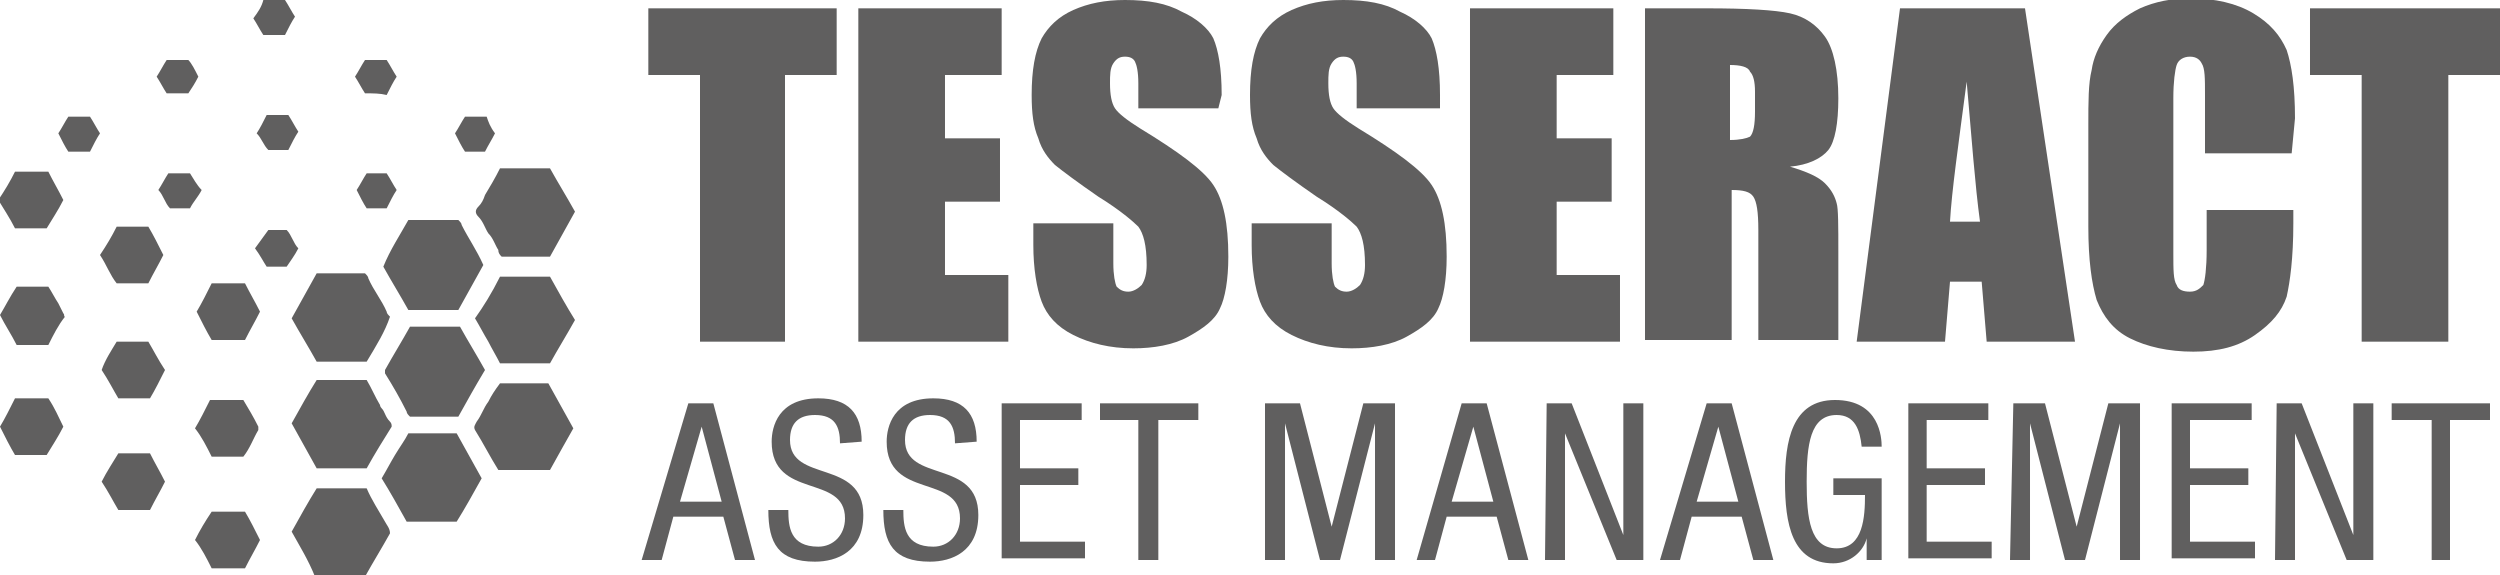 <?xml version="1.0" encoding="utf-8"?>
<!-- Generator: Adobe Illustrator 17.1.0, SVG Export Plug-In . SVG Version: 6.00 Build 0)  -->
<!DOCTYPE svg PUBLIC "-//W3C//DTD SVG 1.1//EN" "http://www.w3.org/Graphics/SVG/1.1/DTD/svg11.dtd">
<svg version="1.1" id="Layer_1" xmlns="http://www.w3.org/2000/svg" xmlns:xlink="http://www.w3.org/1999/xlink" x="0px" y="0px"
	 width="150px" height="34.5px" viewBox="405 262.5 150 34.5" style="enable-background:new 405 262.5 150 34.5;"
	 xml:space="preserve" preserveAspectRatio="XminYmin none">
<style type="text/css">
	.st0{fill:#605f5f;}
</style>
<g id="humana">
</g>
<g id="humana_vitality">
</g>
<g id="jencare">
	<g id="TAM_x5F_Display_x5F_SuckybySarah.psd_1_">
		<path class="st0" d="M455.2,263v4h-3.1v16H447v-16h-3.1v-4H455.2z"/>
		<path class="st0" d="M456.5,263h8.6v4h-3.4v3.8h3.3v3.8h-3.3v4.4h3.8v4h-9V263z"/>
		<path class="st0" d="M478.1,269h-4.8v-1.5c0-0.7-0.1-1.1-0.2-1.3c-0.1-0.2-0.3-0.3-0.6-0.3s-0.5,0.1-0.7,0.4s-0.2,0.7-0.2,1.2
			c0,0.7,0.1,1.2,0.3,1.5c0.2,0.3,0.7,0.7,1.5,1.2c2.3,1.4,3.8,2.5,4.4,3.4c0.6,0.9,0.9,2.3,0.9,4.3c0,1.4-0.2,2.5-0.5,3.1
			c-0.3,0.7-1,1.2-1.9,1.7s-2.1,0.7-3.3,0.7c-1.4,0-2.6-0.3-3.6-0.8c-1-0.5-1.6-1.2-1.9-2s-0.5-2-0.5-3.4v-1.3h4.8v2.4
			c0,0.7,0.1,1.2,0.2,1.4c0.2,0.2,0.4,0.3,0.7,0.3c0.3,0,0.6-0.2,0.8-0.4c0.2-0.3,0.3-0.7,0.3-1.2c0-1.2-0.2-1.9-0.5-2.3
			c-0.3-0.3-1.1-1-2.4-1.8c-1.3-0.9-2.1-1.5-2.6-1.9c-0.4-0.4-0.8-0.9-1-1.6c-0.3-0.7-0.4-1.5-0.4-2.6c0-1.5,0.2-2.6,0.6-3.4
			c0.4-0.7,1-1.3,1.9-1.7c0.9-0.4,1.9-0.6,3.1-0.6c1.4,0,2.5,0.2,3.4,0.7c0.9,0.4,1.6,1,1.9,1.6c0.3,0.7,0.5,1.8,0.5,3.4L478.1,269
			L478.1,269z"/>
		<path class="st0" d="M491.2,269h-4.8v-1.5c0-0.7-0.1-1.1-0.2-1.3s-0.3-0.3-0.6-0.3s-0.5,0.1-0.7,0.4s-0.2,0.7-0.2,1.2
			c0,0.7,0.1,1.2,0.3,1.5c0.2,0.3,0.7,0.7,1.5,1.2c2.3,1.4,3.8,2.5,4.4,3.4c0.6,0.9,0.9,2.3,0.9,4.3c0,1.4-0.2,2.5-0.5,3.1
			c-0.3,0.7-1,1.2-1.9,1.7s-2.1,0.7-3.3,0.7c-1.4,0-2.6-0.3-3.6-0.8c-1-0.5-1.6-1.2-1.9-2s-0.5-2-0.5-3.4v-1.3h4.8v2.4
			c0,0.7,0.1,1.2,0.2,1.4c0.2,0.2,0.4,0.3,0.7,0.3s0.6-0.2,0.8-0.4c0.2-0.3,0.3-0.7,0.3-1.2c0-1.2-0.2-1.9-0.5-2.3
			c-0.3-0.3-1.1-1-2.4-1.8c-1.3-0.9-2.1-1.5-2.6-1.9c-0.4-0.4-0.8-0.9-1-1.6c-0.3-0.7-0.4-1.5-0.4-2.6c0-1.5,0.2-2.6,0.6-3.4
			c0.4-0.7,1-1.3,1.9-1.7c0.9-0.4,1.9-0.6,3.1-0.6c1.4,0,2.5,0.2,3.4,0.7c0.9,0.4,1.6,1,1.9,1.6c0.3,0.7,0.5,1.8,0.5,3.4V269
			L491.2,269z"/>
		<path class="st0" d="M493.2,263h8.6v4h-3.4v3.8h3.3v3.8h-3.3v4.4h3.8v4h-9V263z"/>
		<path class="st0" d="M503.7,263h3.7c2.4,0,4.1,0.1,5,0.3s1.6,0.7,2.1,1.4s0.8,2,0.8,3.7c0,1.5-0.2,2.6-0.6,3.1
			c-0.4,0.5-1.2,0.9-2.3,1c1,0.3,1.7,0.6,2.1,1s0.6,0.8,0.7,1.2c0.1,0.3,0.1,1.4,0.1,2.9v5.3h-4.8v-6.6c0-1.1-0.1-1.7-0.3-2
			c-0.2-0.3-0.6-0.4-1.3-0.4v9h-5.2L503.7,263L503.7,263z M508.8,266.4v4.5c0.6,0,1-0.1,1.2-0.2c0.2-0.2,0.3-0.7,0.3-1.5V268
			c0-0.6-0.1-1-0.3-1.2C509.9,266.5,509.4,266.4,508.8,266.4z"/>
		<path class="st0" d="M526.5,263l3,20h-5.3l-0.3-3.6h-1.9l-0.3,3.6h-5.3l2.6-20C519,263,526.5,263,526.5,263z M523.8,275.8
			c-0.3-2.2-0.5-5-0.8-8.4c-0.5,3.8-0.9,6.6-1,8.4H523.8z"/>
		<path class="st0" d="M542.5,271.7h-5.2v-3.5c0-1,0-1.6-0.2-1.9c-0.1-0.2-0.3-0.4-0.7-0.4c-0.4,0-0.7,0.2-0.8,0.5
			c-0.1,0.3-0.2,1-0.2,2v9.3c0,1,0,1.6,0.2,1.9c0.1,0.3,0.4,0.4,0.8,0.4s0.6-0.2,0.8-0.4c0.1-0.3,0.2-1,0.2-2.1v-2.4h5.2v0.8
			c0,2.1-0.2,3.5-0.4,4.4c-0.3,0.9-0.9,1.6-1.9,2.3c-1,0.7-2.2,1-3.7,1c-1.5,0-2.8-0.3-3.8-0.8c-1-0.5-1.6-1.3-2-2.3
			c-0.3-1-0.5-2.4-0.5-4.4V270c0-1.4,0-2.5,0.2-3.3c0.1-0.7,0.4-1.4,0.9-2.1c0.5-0.7,1.2-1.2,2-1.6c0.9-0.4,1.9-0.6,3-0.6
			c1.5,0,2.8,0.3,3.8,0.9c1,0.6,1.6,1.3,2,2.2c0.3,0.9,0.5,2.2,0.5,4.1L542.5,271.7L542.5,271.7z"/>
		<path class="st0" d="M555,263v4h-3.1v16h-5.2v-16h-3.1v-4H555z"/>
		<path class="st0" d="M446.3,286.7h1.5l2.5,9.4h-1.2l-0.7-2.6h-3l-0.7,2.6h-1.2L446.3,286.7z M445.8,292.6h2.5l-1.2-4.5h0
			L445.8,292.6z"/>
		<path class="st0" d="M455.4,289.1c0-1-0.3-1.7-1.5-1.7c-1,0-1.5,0.5-1.5,1.5c0,2.6,4.4,1.1,4.4,4.5c0,2.2-1.6,2.8-2.9,2.8
			c-2.2,0-2.8-1.1-2.8-3.1h1.2c0,1,0.1,2.2,1.8,2.2c0.9,0,1.6-0.7,1.6-1.7c0-2.7-4.4-1.1-4.4-4.6c0-0.9,0.4-2.6,2.8-2.6
			c1.8,0,2.6,0.9,2.6,2.6L455.4,289.1L455.4,289.1z"/>
		<path class="st0" d="M462.3,289.1c0-1-0.3-1.7-1.5-1.7c-1,0-1.5,0.5-1.5,1.5c0,2.6,4.4,1.1,4.4,4.5c0,2.2-1.6,2.8-2.9,2.8
			c-2.2,0-2.8-1.1-2.8-3.1h1.2c0,1,0.1,2.2,1.8,2.2c0.9,0,1.6-0.7,1.6-1.7c0-2.7-4.4-1.1-4.4-4.6c0-0.9,0.4-2.6,2.8-2.6
			c1.8,0,2.6,0.9,2.6,2.6L462.3,289.1L462.3,289.1z"/>
		<path class="st0" d="M465.1,286.7h4.8v1h-3.7v2.9h3.5v1h-3.5v3.4h3.9v1h-5V286.7z"/>
		<path class="st0" d="M474.5,296.1h-1.2v-8.4H471v-1h5.9v1h-2.4V296.1L474.5,296.1z"/>
		<path class="st0" d="M481.1,286.7h1.9l1.9,7.4h0l1.9-7.4h1.9v9.4h-1.2v-8.2h0l-2.1,8.2h-1.2l-2.1-8.2h0v8.2h-1.2V286.7z"/>
		<path class="st0" d="M492.7,286.7h1.5l2.5,9.4h-1.2l-0.7-2.6h-3l-0.7,2.6H490L492.7,286.7z M492.1,292.6h2.5l-1.2-4.5h0
			L492.1,292.6z"/>
		<path class="st0" d="M497.8,286.7h1.5l3.1,7.9h0v-7.9h1.2v9.4H502l-3.1-7.6h0v7.6h-1.2L497.8,286.7L497.8,286.7z"/>
		<path class="st0" d="M507.4,286.7h1.5l2.5,9.4h-1.2l-0.7-2.6h-3l-0.7,2.6h-1.2L507.4,286.7z M506.8,292.6h2.5l-1.2-4.5h0
			L506.8,292.6z"/>
		<path class="st0" d="M516.7,289.3c-0.1-1-0.4-1.9-1.5-1.9c-1.6,0-1.8,1.8-1.8,4s0.2,4,1.8,4c1.6,0,1.7-1.9,1.7-3.2H515v-1h2.9v4.9
			h-0.9v-1.3H517c-0.2,0.8-1,1.5-2,1.5c-2.5,0-2.9-2.4-2.9-4.9c0-2.4,0.4-4.9,3-4.9c2.7,0,2.8,2.3,2.8,2.8H516.7z"/>
		<path class="st0" d="M519.5,286.7h4.8v1h-3.7v2.9h3.5v1h-3.5v3.4h3.9v1h-5L519.5,286.7L519.5,286.7z"/>
		<path class="st0" d="M525.8,286.7h1.9l1.9,7.4h0l1.9-7.4h1.9v9.4h-1.2v-8.2h0l-2.1,8.2h-1.2l-2.1-8.2h0v8.2h-1.2L525.8,286.7
			L525.8,286.7z"/>
		<path class="st0" d="M535.3,286.7h4.8v1h-3.7v2.9h3.5v1h-3.5v3.4h3.9v1h-5L535.3,286.7L535.3,286.7z"/>
		<path class="st0" d="M541.6,286.7h1.5l3.1,7.9h0v-7.9h1.2v9.4h-1.6l-3.1-7.6h0v7.6h-1.2L541.6,286.7L541.6,286.7z"/>
		<path class="st0" d="M552.1,296.1h-1.2v-8.4h-2.4v-1h5.9v1h-2.4V296.1z"/>
	</g>
	<g>
		<path class="st0" d="M429.5,288.5c1,0,2,0,2.9,0c0.5,0.9,1,1.8,1.5,2.7c-0.5,0.9-1,1.8-1.5,2.6c-1,0-2.1,0-3,0
			c-0.5-0.9-1-1.8-1.5-2.6c0.3-0.5,0.5-0.9,0.8-1.4C429,289.3,429.3,288.9,429.5,288.5z"/>
		<path class="st0" d="M432.5,287.5c-1,0-2,0-2.9,0c-0.1-0.1-0.2-0.2-0.2-0.3c-0.4-0.8-0.8-1.5-1.3-2.3c0,0,0-0.1,0-0.2
			c0.5-0.9,1-1.7,1.5-2.6c1,0,2,0,3,0c0.5,0.9,1,1.7,1.5,2.6C433.5,285.7,433,286.6,432.5,287.5z"/>
		<path class="st0" d="M438,290.7c-1,0-2.1,0-3.1,0c-0.5-0.8-0.9-1.6-1.4-2.4c-0.1-0.2,0-0.3,0.1-0.5c0.3-0.4,0.4-0.8,0.7-1.2
			c0.2-0.4,0.4-0.7,0.7-1.1c1,0,2,0,2.9,0c0.5,0.9,1,1.8,1.5,2.7C439,288.9,438.5,289.8,438,290.7z"/>
		<path class="st0" d="M435,279.1c1,0,2,0,3,0c0.5,0.9,1,1.8,1.5,2.6c-0.5,0.9-1,1.7-1.5,2.6c-1,0-2,0-3,0c-0.2-0.4-0.5-0.9-0.7-1.3
			c-0.3-0.5-0.5-0.9-0.8-1.4C434,280.9,434.5,280.1,435,279.1z"/>
		<path class="st0" d="M429.5,275.7c1,0,2,0,3,0c0.1,0.1,0.2,0.2,0.2,0.3c0.4,0.8,0.9,1.5,1.3,2.4c-0.5,0.9-1,1.8-1.5,2.7
			c-1,0-1.9,0-3,0c-0.5-0.9-1-1.7-1.5-2.6C428.4,277.5,429,276.6,429.5,275.7z"/>
		<path class="st0" d="M422.5,294.4c0.5-0.9,1-1.8,1.5-2.6c1,0,2,0,3,0c0.3,0.7,0.7,1.3,1.1,2c0.1,0.2,0.3,0.4,0.3,0.7
			c-0.5,0.9-1,1.7-1.5,2.6c-1,0-2,0-3,0C423.5,296.1,423,295.3,422.5,294.4z"/>
		<path class="st0" d="M438,272.6c0.5,0.9,1,1.7,1.5,2.6c-0.5,0.9-1,1.8-1.5,2.7c-1,0-1.9,0-2.9,0c-0.1-0.1-0.2-0.2-0.2-0.4
			c-0.2-0.3-0.3-0.7-0.6-1c-0.2-0.3-0.3-0.7-0.6-1c-0.2-0.2-0.2-0.4,0-0.6c0.2-0.2,0.3-0.4,0.4-0.7c0.3-0.5,0.6-1,0.9-1.6
			C436,272.6,437,272.6,438,272.6z"/>
		<path class="st0" d="M427,290.6c-1,0-2,0-3,0c-0.5-0.9-1-1.8-1.5-2.7c0.5-0.9,1-1.8,1.5-2.6c1,0,2.1,0,3,0c0.3,0.5,0.5,1,0.8,1.5
			c0,0,0,0.1,0.1,0.2c0.2,0.2,0.2,0.5,0.5,0.8c0.1,0.1,0.1,0.2,0.1,0.3C428,288.9,427.5,289.7,427,290.6z"/>
		<path class="st0" d="M427,284.2c-1,0-2,0-3,0c-0.5-0.9-1-1.7-1.5-2.6c0.5-0.9,1-1.8,1.5-2.7c1,0,1.9,0,2.9,0
			c0.1,0.1,0.2,0.2,0.2,0.3c0.3,0.7,0.8,1.3,1.1,2c0,0.1,0.1,0.2,0.2,0.3C428.1,282.4,427.6,283.2,427,284.2z"/>
		<path class="st0" d="M407.9,283.2c-0.7,0-1.3,0-1.9,0c-0.3-0.6-0.7-1.2-1-1.8c0.3-0.5,0.6-1.1,1-1.7c0.6,0,1.2,0,1.9,0
			c0.2,0.3,0.4,0.7,0.6,1c0.1,0.2,0.2,0.4,0.3,0.6c0.1,0.1,0,0.2,0.1,0.2C408.5,282,408.2,282.6,407.9,283.2z"/>
		<path class="st0" d="M417.7,296.6c-0.3-0.6-0.6-1.2-1-1.7c0.3-0.6,0.6-1.1,1-1.7c0.7,0,1.3,0,2,0c0.3,0.5,0.6,1.1,0.9,1.7
			c-0.3,0.6-0.6,1.1-0.9,1.7C419.1,296.6,418.4,296.6,417.7,296.6z"/>
		<path class="st0" d="M414.9,291.4c-0.3,0.6-0.6,1.1-0.9,1.7c-0.7,0-1.3,0-1.9,0c-0.3-0.5-0.6-1.1-1-1.7c0.3-0.6,0.7-1.2,1-1.7
			c0.7,0,1.3,0,1.9,0C414.3,290.3,414.6,290.8,414.9,291.4z"/>
		<path class="st0" d="M419.7,279.5c0.3,0.6,0.6,1.1,0.9,1.7c-0.3,0.6-0.6,1.1-0.9,1.7c-0.6,0-1.3,0-2,0c-0.3-0.5-0.6-1.1-0.9-1.7
			c0.3-0.5,0.6-1.1,0.9-1.7C418.4,279.5,419,279.5,419.7,279.5z"/>
		<path class="st0" d="M412,283c0.7,0,1.3,0,1.9,0c0.3,0.5,0.6,1.1,1,1.7c-0.3,0.6-0.6,1.2-0.9,1.7c-0.7,0-1.3,0-1.9,0
			c-0.3-0.5-0.6-1.1-1-1.7C411.3,284.1,411.7,283.5,412,283z"/>
		<path class="st0" d="M419.6,289.9c-0.7,0-1.3,0-1.9,0c-0.3-0.6-0.6-1.2-1-1.7c0.3-0.5,0.6-1.1,0.9-1.7c0.7,0,1.3,0,2,0
			c0.3,0.5,0.6,1,0.9,1.6c0,0,0,0.2,0,0.2C420.2,288.8,420,289.4,419.6,289.9z"/>
		<path class="st0" d="M412,276.1c0.7,0,1.3,0,1.9,0c0.3,0.5,0.6,1.1,0.9,1.7c-0.3,0.6-0.6,1.1-0.9,1.7c-0.6,0-1.2,0-1.9,0
			c-0.4-0.5-0.6-1.1-1-1.7C411.4,277.2,411.7,276.7,412,276.1z"/>
		<path class="st0" d="M405.9,272.8c0.7,0,1.4,0,2,0c0.3,0.6,0.6,1.1,0.9,1.7c-0.3,0.6-0.7,1.2-1,1.7c-0.7,0-1.3,0-1.9,0
			c-0.3-0.6-0.7-1.2-1-1.7C405.3,273.9,405.6,273.4,405.9,272.8z"/>
		<path class="st0" d="M408.8,288.1c-0.3,0.6-0.7,1.2-1,1.7c-0.7,0-1.3,0-1.9,0c-0.3-0.5-0.6-1.1-0.9-1.7c0.3-0.5,0.6-1.1,0.9-1.7
			c0.7,0,1.4,0,2,0C408.3,287,408.5,287.5,408.8,288.1z"/>
		<path class="st0" d="M421.1,276.3c0.4,0,0.7,0,1.1,0c0.3,0.3,0.4,0.8,0.7,1.1c-0.2,0.4-0.5,0.8-0.7,1.1c-0.4,0-0.8,0-1.2,0
			c-0.2-0.3-0.4-0.7-0.7-1.1C420.6,277,420.8,276.7,421.1,276.3z"/>
		<path class="st0" d="M417.1,273.9c-0.2,0.4-0.5,0.7-0.7,1.1c-0.4,0-0.8,0-1.2,0c-0.3-0.3-0.4-0.8-0.7-1.1c0.2-0.3,0.4-0.7,0.6-1
			c0.4,0,0.9,0,1.3,0C416.6,273.2,416.8,273.6,417.1,273.9z"/>
		<path class="st0" d="M428.2,272.9c0.2,0.3,0.4,0.7,0.6,1c-0.2,0.3-0.4,0.7-0.6,1.1c-0.4,0-0.8,0-1.2,0c-0.2-0.3-0.4-0.7-0.6-1.1
			c0.2-0.3,0.4-0.7,0.6-1C427.3,272.9,427.7,272.9,428.2,272.9z"/>
		<path class="st0" d="M434.7,270.5c-0.2,0.4-0.4,0.7-0.6,1.1c-0.4,0-0.8,0-1.2,0c-0.2-0.3-0.4-0.7-0.6-1.1c0.2-0.3,0.4-0.7,0.6-1
			c0.4,0,0.9,0,1.3,0C434.3,269.8,434.4,270.1,434.7,270.5z"/>
		<path class="st0" d="M422.3,269.4c0.2,0.3,0.4,0.7,0.6,1c-0.2,0.3-0.4,0.7-0.6,1.1c-0.4,0-0.8,0-1.2,0c-0.3-0.3-0.4-0.7-0.7-1
			c0.2-0.3,0.4-0.7,0.6-1.1C421.4,269.4,421.9,269.4,422.3,269.4z"/>
		<path class="st0" d="M426.9,268.1c-0.2-0.3-0.4-0.7-0.6-1c0.2-0.3,0.4-0.7,0.6-1c0.4,0,0.9,0,1.3,0c0.2,0.3,0.4,0.7,0.6,1
			c-0.2,0.3-0.4,0.7-0.6,1.1C427.8,268.1,427.4,268.1,426.9,268.1z"/>
		<path class="st0" d="M420.8,262.5c0.5,0,0.9,0,1.3,0c0.2,0.3,0.4,0.7,0.6,1c-0.2,0.3-0.4,0.7-0.6,1.1c-0.4,0-0.9,0-1.3,0
			c-0.2-0.3-0.4-0.7-0.6-1C420.5,263.2,420.7,262.9,420.8,262.5z"/>
		<path class="st0" d="M409.1,271.6c-0.2-0.3-0.4-0.7-0.6-1.1c0.2-0.3,0.4-0.7,0.6-1c0.4,0,0.9,0,1.3,0c0.2,0.3,0.4,0.7,0.6,1
			c-0.2,0.3-0.4,0.7-0.6,1.1C410,271.6,409.6,271.6,409.1,271.6z"/>
		<path class="st0" d="M416.9,267.1c-0.2,0.4-0.4,0.7-0.6,1c-0.4,0-0.9,0-1.3,0c-0.2-0.3-0.4-0.7-0.6-1c0.2-0.3,0.4-0.7,0.6-1
			c0.4,0,0.9,0,1.3,0C416.5,266.3,416.7,266.7,416.9,267.1z"/>
	</g>
</g>
<g id="great_for_you">
</g>
<g id="dr._shep">
</g>
<g id="ge">
</g>
<g id="aha">
</g>
<g id="diamond">
</g>
<g id="brown_foreman">
</g>
<g id="masterbrand">
</g>
<g id="aristokraft">
</g>
<g id="decora">
</g>
<g id="gaither">
</g>
<g id="unbridled_eve">
</g>
<g id="papa_johns">
</g>
<g id="dr_jan">
</g>
<g id="lawn_pro">
</g>
<g id="goo">
</g>
<g id="b__x26__b">
</g>
<g id="mindy_smith">
</g>
<g id="tesseract">
</g>
<g id="grandparents.com">
</g>
<g id="ican">
</g>
<g id="my_well_being">
</g>
<g id="apple_patch">
</g>
</svg>
